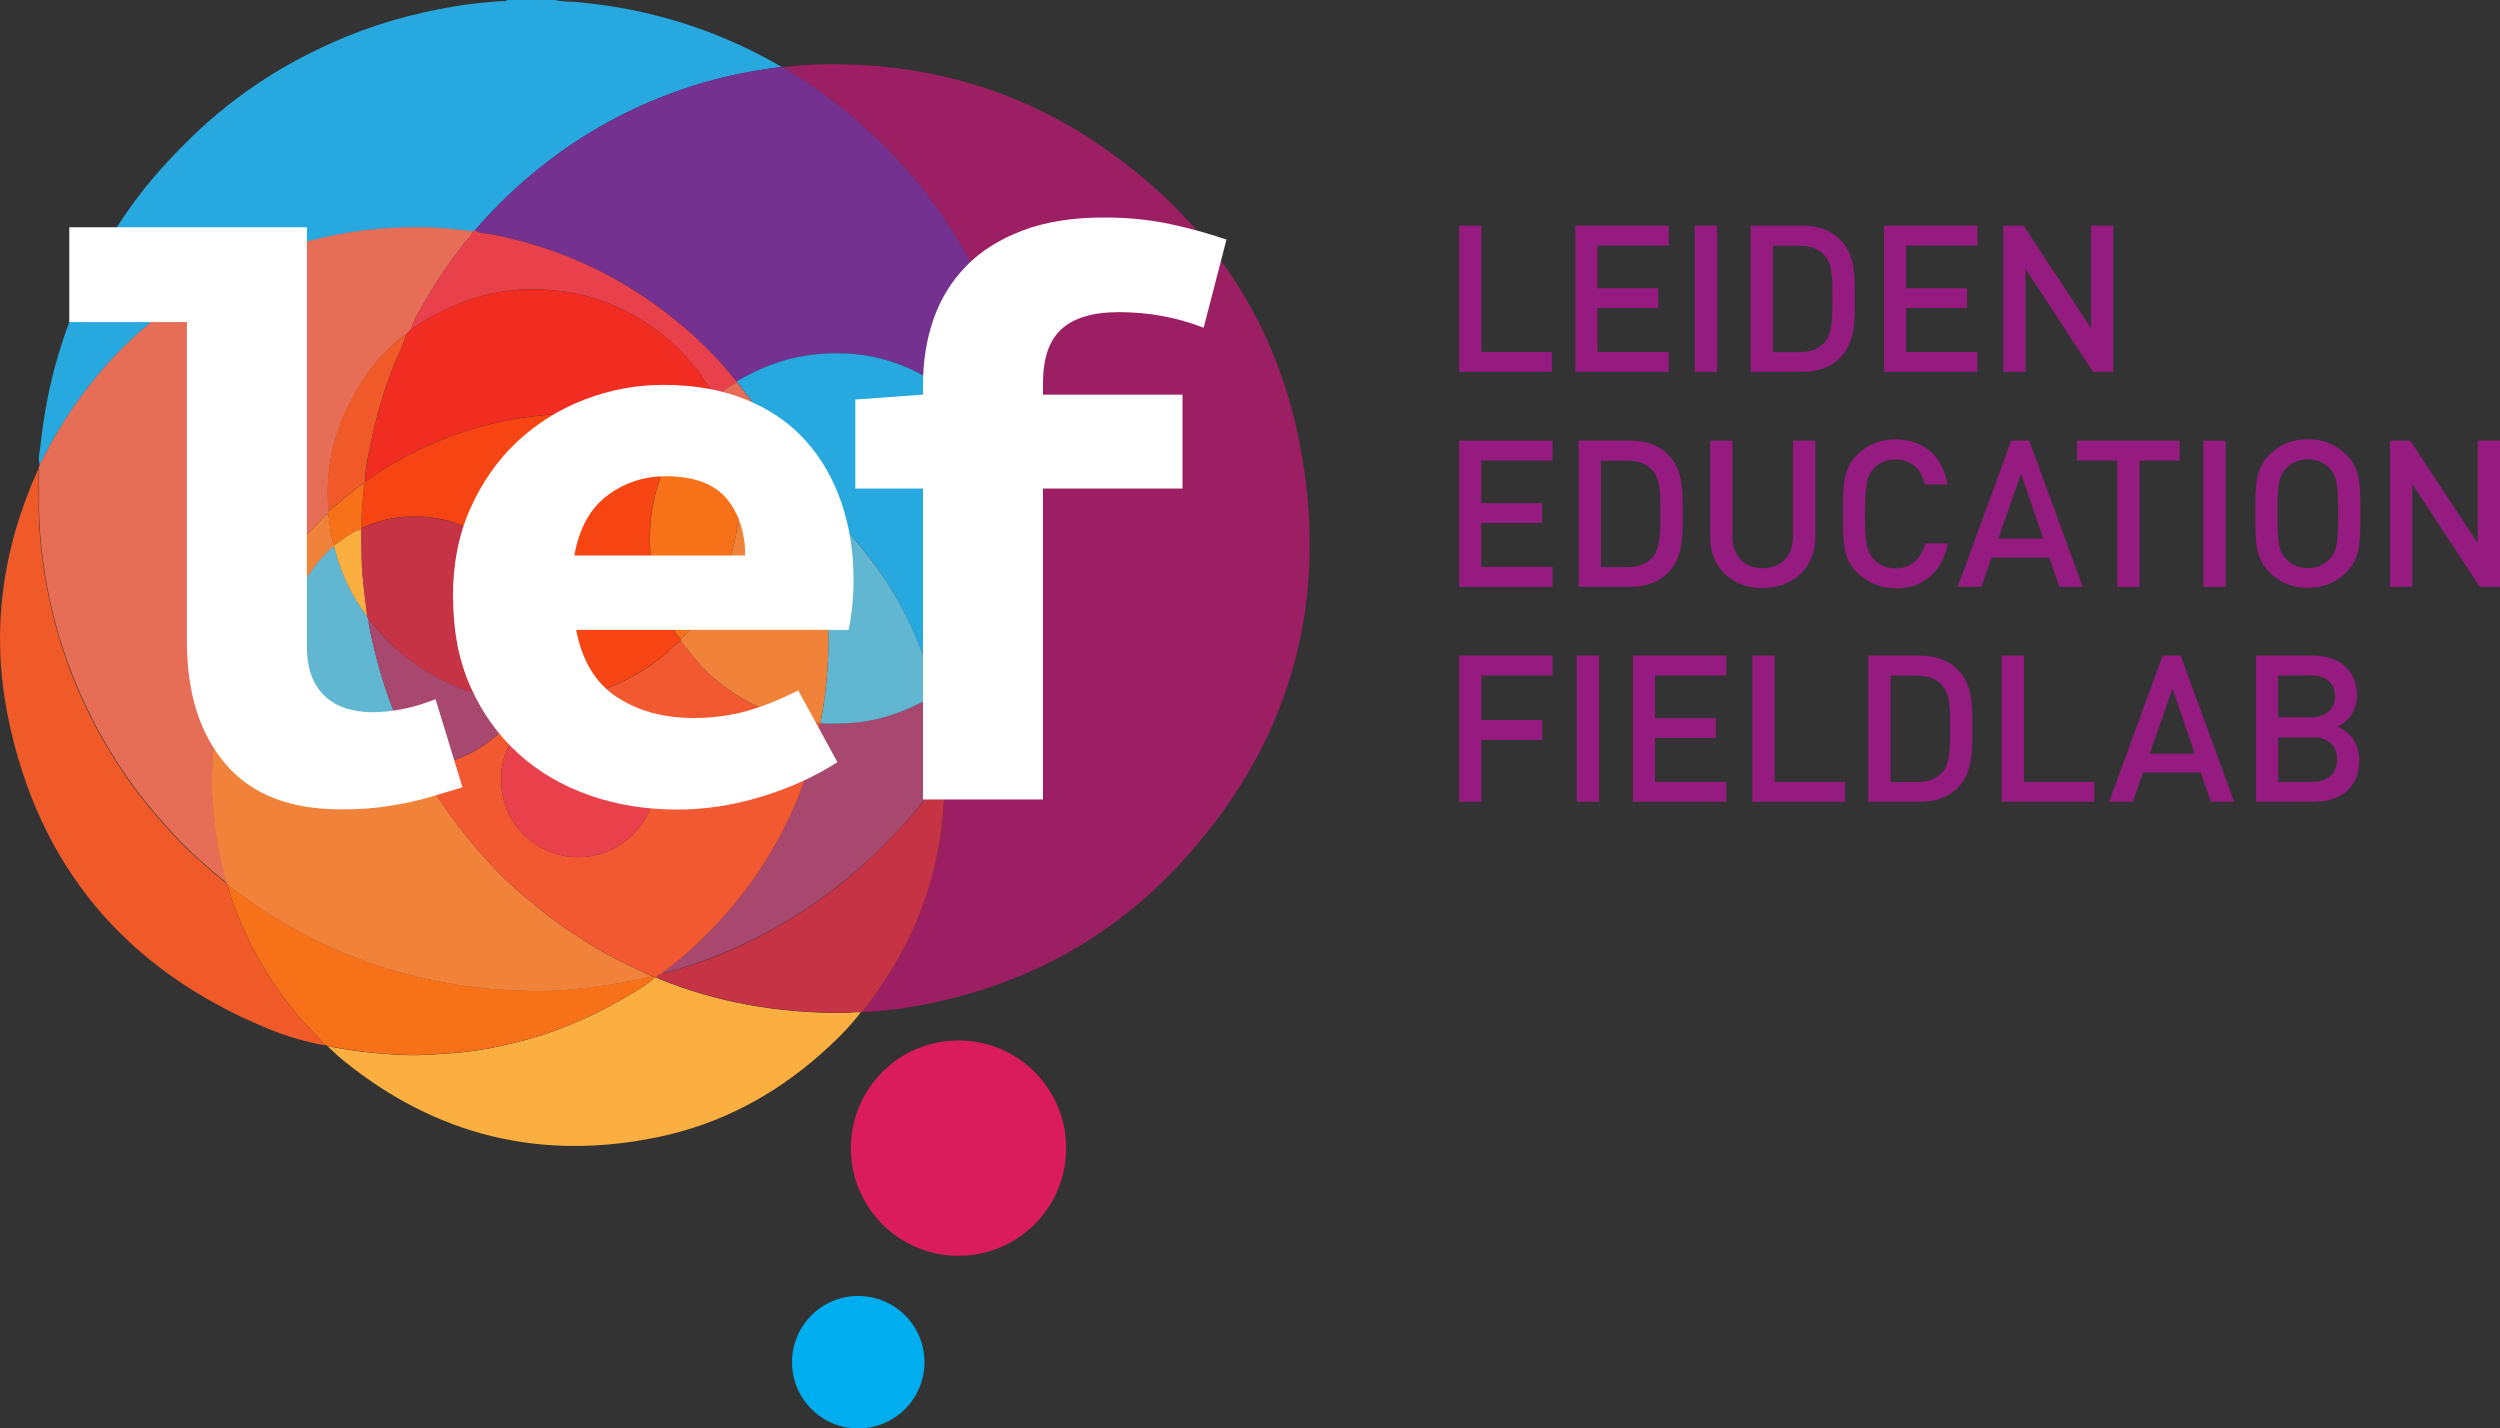 <?xml version="1.0" encoding="UTF-8"?><svg id="b" xmlns="http://www.w3.org/2000/svg" viewBox="0 0 138.16 78.94"><rect x="0" y="0" width="138.16" height="78.94" fill="#333333" stroke="none"/><g id="c"><g><g><path d="M2.19,25.67c-.1-.33,0-.67,.04-.99,.11-.98,.25-1.95,.45-2.92,.29-1.4,.7-2.76,1.2-4.1,.85-2.27,2.01-4.38,3.42-6.34,1-1.39,2.16-2.65,3.39-3.84,1.21-1.17,2.54-2.21,3.95-3.12,1.17-.76,2.41-1.41,3.69-1.99,2.2-.99,4.49-1.64,6.86-2.03,.86-.14,1.73-.23,2.6-.28,.08,0,.17,.04,.22-.06h2.66c.42,.11,.85,.08,1.28,.12,4.01,.37,7.77,1.55,11.25,3.58-1.68,.21-3.34,.54-4.95,1.06-3.3,1.05-6.27,2.69-8.92,4.92-1.11,.93-2.14,1.95-3.09,3.05-.04,.03-.08,.05-.11,.08-.68-.07-1.35-.17-2.03-.2-1.68-.07-3.35,0-5.02,.3-1.89,.33-3.71,.84-5.46,1.64-4.54,2.06-8.07,5.25-10.58,9.57-.3,.52-.57,1.05-.86,1.58Z" fill="#27a9e0"/><path d="M43.32,3.72c1.03-.15,2.07-.19,3.12-.17,5.16,.08,9.93,1.49,14.21,4.38,6.14,4.15,10.03,9.88,11.29,17.2,1.49,8.61-.81,16.22-6.76,22.64-3.94,4.25-8.86,6.81-14.56,7.83-.98,.18-1.98,.3-2.98,.32,3.08-3.86,4.64-8.25,4.55-13.21,0-.02,0-.05,0-.07,.19-.14,.26-.35,.38-.54,1.17-1.8,2.09-3.72,2.8-5.74,.49-1.4,.86-2.83,1.11-4.29,.22-1.25,.35-2.51,.38-3.78,.02-.85,.02-1.7-.04-2.55-.06-.9-.16-1.8-.29-2.69-.15-1.01-.39-2.01-.66-3.01-.73-2.6-1.82-5.04-3.27-7.32-1.22-1.92-2.66-3.67-4.33-5.23-1.11-1.04-2.28-1.98-3.54-2.83-.47-.32-.94-.62-1.42-.94Z" fill="#9d1f63"/><path d="M2.19,25.67c.29-.53,.56-1.06,.86-1.58,2.51-4.31,6.03-7.5,10.58-9.57,1.75-.79,3.57-1.31,5.46-1.64,1.66-.29,3.34-.37,5.02-.3,.68,.03,1.35,.13,2.03,.2-.06,.1-.1,.21-.17,.29-.94,1.13-1.78,2.33-2.5,3.61-.28,.49-.61,.95-.75,1.52-.06,.06-.12,.13-.19,.19-.02,.02-.04,.04-.06,.07h0c-.07,.04-.15,.07-.22,.13-.89,.72-1.65,1.57-2.26,2.53-1.39,2.18-2.08,4.55-1.82,7.15,0,.04,0,.08,0,.12-.13,0-.2,.11-.28,.19-.38,.4-.79,.79-1.16,1.21-1.14,1.29-2.09,2.71-2.86,4.24-.91,1.81-1.53,3.72-1.86,5.72-.21,1.26-.3,2.52-.29,3.78,0,.5,.09,1,.12,1.5,.05,.79,.18,1.56,.35,2.32,.11,.49,.23,.98,.35,1.46-1.04-.85-2.05-1.73-2.97-2.73-.67-.74-1.33-1.49-1.93-2.28-1.74-2.32-3.09-4.85-4.04-7.6-.46-1.34-.81-2.71-1.05-4.11-.26-1.52-.42-3.05-.39-4.6,0-.42,0-.84,0-1.27,0-.1,.03-.21-.04-.3,.03-.09,.06-.18,.09-.27Z" fill="#e66e57"/><path d="M43.32,3.72c.47,.31,.95,.62,1.42,.94,1.25,.85,2.43,1.8,3.54,2.83,1.67,1.56,3.1,3.31,4.33,5.23,1.45,2.28,2.54,4.71,3.27,7.32,.28,.99,.51,1.99,.66,3.01,.13,.89,.24,1.78,.29,2.69,.05,.85,.06,1.7,.04,2.55-.03,1.27-.16,2.53-.38,3.78-.25,1.46-.62,2.89-1.11,4.29-.71,2.02-1.63,3.94-2.8,5.74-.12,.18-.19,.4-.38,.54,0-.8-.08-1.59-.18-2.38-.08-.62-.26-1.23-.34-1.85,0-.02,.01-.04,.02-.06,.97-.57,1.77-1.33,2.46-2.2,1.87-2.37,2.61-5.07,2.12-8.05-.43-2.62-1.71-4.78-3.82-6.41-2.35-1.82-5.01-2.49-7.96-2.03-1.35,.21-2.59,.72-3.76,1.41-.04-.03-.09-.06-.12-.1-.96-1.18-2.03-2.24-3.2-3.21-3.01-2.47-6.43-4.07-10.25-4.81-.31-.06-.65-.02-.92-.23,.95-1.09,1.98-2.11,3.09-3.05,2.65-2.22,5.63-3.86,8.92-4.92,1.61-.52,3.27-.85,4.95-1.06,.04,0,.08,.01,.11,.02Z" fill="#74318f"/><path d="M47.58,55.93c-.65,.86-1.42,1.61-2.22,2.32-2.59,2.29-5.56,3.87-8.95,4.58-6.47,1.36-12.29-.05-17.43-4.22-.31-.25-.59-.53-.89-.8,1.44,.29,2.9,.45,4.36,.5,.86,.03,1.72-.05,2.58-.11,1.14-.08,2.26-.29,3.37-.56,2.12-.51,4.11-1.34,6-2.43,.62-.36,1.24-.71,1.78-1.18,.04,0,.08,0,.11,0,.04,.02,.07,.04,.11,.06,3.25,1.33,6.63,1.9,10.13,1.89,.34,0,.69-.06,1.04-.04Z" fill="#faaf40"/><path d="M2.1,25.94c.08,.09,.04,.2,.04,.3,0,.42,0,.84,0,1.27-.03,1.55,.13,3.08,.39,4.6,.24,1.4,.59,2.77,1.05,4.11,.94,2.75,2.3,5.28,4.04,7.6,.6,.8,1.26,1.55,1.93,2.28,.91,1,1.93,1.87,2.97,2.73,.02,.02,.04,.04,.06,.07,.03,.11,.04,.23,.08,.34,.45,1.43,1.06,2.79,1.82,4.08,.7,1.19,1.52,2.31,2.45,3.34,.34,.37,.72,.71,1.03,1.11-1.09-.19-2.15-.51-3.17-.93C7,53.63,2.14,47.93,.45,39.66c-.97-4.72-.34-9.32,1.66-13.72Z" fill="#f05a29"/><path d="M17.96,57.76c-.31-.4-.69-.73-1.03-1.11-.93-1.03-1.75-2.14-2.45-3.34-.76-1.29-1.37-2.65-1.82-4.08-.03-.11-.05-.22-.08-.34,.77,.57,1.53,1.14,2.34,1.65,1.73,1.09,3.56,1.98,5.5,2.66,1.59,.56,3.21,.95,4.88,1.22,1.33,.21,2.66,.31,4,.34,1.17,.03,2.34-.08,3.51-.22,1.09-.14,2.17-.34,3.24-.59,.06,0,.11,.02,.14,.07-.54,.47-1.16,.83-1.78,1.18-1.88,1.09-3.88,1.92-6,2.43-1.11,.27-2.23,.48-3.37,.56-.86,.06-1.72,.14-2.58,.11-1.47-.05-2.92-.21-4.36-.5-.04-.02-.09-.04-.13-.06Z" fill="#f67117"/><path d="M47.58,55.93c-.35-.02-.69,.04-1.04,.04-3.49,0-6.88-.56-10.13-1.89-.04-.02-.08-.04-.11-.06,.06-.1,.13-.18,.26-.19,.02-.02,.04-.04,.07-.06h0c.09-.01,.19-.01,.28-.04,2.6-.71,5.03-1.81,7.3-3.27,1.22-.78,2.38-1.65,3.45-2.62,1.09-.99,2.12-2.04,3.06-3.17,.52-.63,.98-1.31,1.47-1.96,.09,4.96-1.46,9.35-4.55,13.21-.02,.01-.03,.02-.05,.02Z" fill="#c63344"/><path d="M26.24,12.72c.27,.21,.61,.17,.92,.23,3.82,.74,7.24,2.34,10.25,4.81,1.18,.96,2.25,2.03,3.2,3.21,.03,.04,.08,.07,.12,.1,0,.02,0,.04,0,.06-.46,.19-.8,.54-1.2,.82-.03-.04-.07-.08-.09-.12-.73-1.27-1.64-2.38-2.78-3.3-1.86-1.49-3.97-2.34-6.34-2.51-1.16-.09-2.32-.01-3.47,.28-1.51,.38-2.88,1.04-4.15,1.92,.13-.56,.47-1.03,.75-1.52,.73-1.28,1.56-2.48,2.5-3.61,.07-.09,.12-.2,.17-.29,.04-.03,.08-.05,.11-.08Z" fill="#e8414c"/><path d="M52.18,42.7c-.49,.65-.95,1.33-1.47,1.96-.94,1.14-1.96,2.19-3.06,3.17-1.08,.97-2.23,1.84-3.45,2.62-2.27,1.45-4.7,2.55-7.3,3.27-.09,.02-.19,.03-.28,.04,.02-.02,.03-.06,.06-.07,1.4-1.04,2.64-2.24,3.77-3.58,1.85-2.2,3.23-4.66,4.15-7.38,.3-.9,.58-1.8,.71-2.74,.02,0,.04-.02,.06-.02,1.03,.05,2.05,0,3.07-.23,1.16-.27,2.23-.74,3.24-1.34,.08,.62,.26,1.23,.34,1.85,.1,.79,.19,1.58,.18,2.38,0,.02,0,.05,0,.07Z" fill="#a9486f"/><path d="M36.05,53.96c-1.07,.25-2.15,.45-3.24,.59-1.17,.15-2.34,.25-3.51,.22-1.34-.03-2.67-.13-4-.34-1.66-.27-3.29-.66-4.88-1.22-1.93-.68-3.76-1.56-5.5-2.66-.81-.51-1.58-1.08-2.34-1.65-.02-.02-.04-.04-.06-.07-.12-.49-.24-.97-.35-1.46-.17-.77-.3-1.54-.35-2.32-.03-.5-.11-1-.12-1.5,0-1.27,.09-2.53,.29-3.78,.33-2.01,.95-3.91,1.86-5.72,.77-1.53,1.71-2.95,2.86-4.24,.37-.42,.77-.8,1.16-1.21,.08-.08,.15-.19,.28-.19,.09,.58,.09,1.17,.33,1.72,0,.04,0,.07,0,.11-.08,0-.13,.05-.19,.1-1.38,1.27-2.16,2.85-2.26,4.72-.17,3.28,1.87,6.12,5.02,7.04,.69,.2,1.39,.31,2.11,.24,.02,0,.04,0,.06,.01,.04,.2,.18,.36,.27,.53,1.07,1.89,2.4,3.59,3.89,5.16,.74,.78,1.57,1.49,2.41,2.17,1.13,.92,2.33,1.71,3.59,2.43,.87,.49,1.78,.9,2.68,1.33Z" fill="#f1823a"/><path d="M22.7,18.22c1.27-.88,2.64-1.55,4.15-1.92,1.15-.29,2.31-.36,3.47-.28,2.36,.17,4.48,1.02,6.34,2.51,1.15,.92,2.05,2.03,2.78,3.3,.03,.04,.06,.08,.09,.12,0,.02,0,.04,0,.06-.37,.2-.63,.52-.9,.83-.24,.28-.55,.52-.68,.88-.02,0-.04,0-.06,0-1-.27-2-.51-3.03-.66-.86-.12-1.73-.19-2.59-.22-.95-.04-1.9,.06-2.85,.17-1.05,.12-2.08,.34-3.1,.63-2.22,.64-4.26,1.65-6.14,2.98,0-.55,.11-1.09,.21-1.62,.33-1.7,.78-3.37,1.44-4.97,.21-.52,.49-1.02,.63-1.57,0,0,0,0,0,0,.02-.02,.04-.04,.06-.07,.06-.06,.12-.13,.19-.19Z" fill="#f12d21"/><path d="M22.45,18.47c-.14,.55-.42,1.05-.63,1.57-.66,1.61-1.11,3.28-1.44,4.97-.1,.53-.22,1.07-.21,1.62-.02,.02-.04,.04-.06,.06-.7,.47-1.32,1.04-1.96,1.58-.25-2.6,.43-4.97,1.82-7.15,.61-.96,1.38-1.8,2.26-2.53,.06-.05,.14-.08,.22-.13Z" fill="#f05a29"/><path d="M18.15,28.28c.64-.54,1.26-1.11,1.96-1.58-.01,.82-.17,1.64-.12,2.47,0,.02-.01,.04-.02,.06-.1,.04-.19,.07-.29,.12-.44,.2-.8,.53-1.21,.77-.24-.55-.23-1.14-.33-1.72,0-.04,0-.08,0-.12Z" fill="#f67117"/><path d="M22.52,18.41s-.04,.04-.06,.07c.02-.02,.04-.04,.06-.07Z" fill="#f05a29"/><path d="M40.73,21.13s0-.04,0-.06c1.17-.69,2.41-1.2,3.76-1.41,2.94-.46,5.6,.21,7.96,2.03,2.11,1.63,3.39,3.79,3.82,6.41,.49,2.98-.25,5.68-2.12,8.05-.69,.87-1.49,1.63-2.46,2.2-.12-.17-.14-.37-.19-.56-.53-1.97-1.34-3.82-2.44-5.54-.63-.99-1.35-1.92-2.15-2.79-.82-.9-1.71-1.73-2.7-2.45-.03-.04-.06-.09-.09-.13-.82-2.09-1.95-4.01-3.38-5.75Z" fill="#27a9e0"/><path d="M44.21,27.01c.99,.71,1.88,1.54,2.7,2.45,.79,.87,1.51,1.8,2.15,2.79,1.1,1.72,1.92,3.57,2.44,5.54,.05,.19,.08,.39,.19,.56,0,.02,0,.04-.02,.06-1.02,.6-2.09,1.07-3.24,1.34-1.01,.23-2.03,.27-3.07,.23,0-.04,0-.09,0-.13,.36-1.91,.5-3.83,.38-5.77-.09-1.38-.29-2.74-.61-4.08-.24-1.01-.59-1.99-.93-2.98Z" fill="#61b7d2"/><path d="M36.05,53.96c-.9-.43-1.81-.84-2.68-1.33-1.26-.72-2.47-1.51-3.59-2.43-.84-.68-1.66-1.39-2.41-2.17-1.49-1.57-2.83-3.27-3.89-5.16-.1-.17-.23-.33-.27-.53,1.42-.05,2.69-.51,3.82-1.36,.78-.59,1.47-1.29,1.89-2.2,.02,0,.04,0,.06,0,.84,.02,1.67-.04,2.5-.18,1.98-.34,3.72-1.17,5.27-2.43,.3-.24,.51-.58,.88-.74,.56,.71,1.11,1.44,1.81,2.04,1.38,1.19,2.95,1.97,4.74,2.33,.37,.08,.76,.06,1.13,.2-.12,.94-.41,1.84-.71,2.74-.92,2.72-2.3,5.18-4.15,7.38-1.12,1.33-2.37,2.54-3.77,3.58-.02,.02-.04,.05-.06,.07,0,0,0,0,0,0-.02,.02-.04,.04-.07,.06-.13,.01-.2,.09-.26,.19-.04,0-.08,0-.11,0-.03-.06-.08-.07-.14-.07Zm-8.35-10.87c-.04,2.38,1.91,4.23,4.16,4.28,2.47,.05,4.38-1.94,4.38-4.27,0-2.36-1.92-4.23-4.24-4.28-2.32-.04-4.38,2-4.3,4.27Z" fill="#f25931"/><path d="M36.56,53.83s.04-.04,.07-.06c-.02,.02-.04,.04-.07,.06Z" fill="#a9486f"/><path d="M40.73,21.13c1.43,1.74,2.56,3.66,3.38,5.75-.08-.05-.17-.08-.24-.14-1.02-.76-2.12-1.39-3.26-1.94-.02-.02-.04-.04-.06-.06,0-.08-.01-.17-.03-.25-.22-.87-.55-1.69-.99-2.48,0-.02,0-.04,0-.06,.4-.28,.74-.63,1.2-.82Z" fill="#e66e57"/><path d="M40.61,24.8c1.15,.55,2.24,1.19,3.26,1.94,.07,.06,.16,.09,.24,.14,.03,.04,.06,.09,.09,.13,.34,.98,.69,1.96,.93,2.98,.32,1.34,.52,2.7,.61,4.08,.12,1.94-.02,3.87-.38,5.77,0,.04,0,.08,0,.13-.02,0-.04,.01-.06,.02-.36-.14-.75-.12-1.13-.2-1.79-.36-3.35-1.14-4.74-2.33-.7-.6-1.24-1.32-1.81-2.04,0-.04,0-.08,0-.12,.06-.05,.13-.1,.19-.16,.93-.97,1.62-2.08,2.16-3.31,.5-1.16,.8-2.37,.87-3.62,.06-1.14,.02-2.29-.24-3.41Z" fill="#f1823a"/><path d="M23.15,42.32c-.72,.08-1.42-.04-2.11-.24-3.15-.92-5.2-3.76-5.02-7.04,.1-1.87,.89-3.44,2.26-4.72,.05-.05,.1-.11,.19-.1,.36,1.4,.95,2.7,1.83,3.85,.03,.07,.05,.14,.08,.21,0,.06,0,.13,0,.19,.23,1.2,.53,2.38,.91,3.54,.49,1.49,1.14,2.92,1.87,4.31Z" fill="#61b7d2"/><path d="M23.15,42.32c-.73-1.39-1.37-2.82-1.87-4.31-.38-1.16-.68-2.34-.91-3.54-.01-.06,0-.13,0-.19,.05,0,.09,.04,.13,.08,.44,.54,.9,1.07,1.44,1.53,1.08,.95,2.28,1.67,3.62,2.17,1.08,.41,2.21,.61,3.36,.71-.42,.91-1.11,1.6-1.89,2.2-1.12,.85-2.4,1.31-3.82,1.36-.02,0-.04-.01-.06-.01Z" fill="#a9486f"/><path d="M20.3,34.08c-.88-1.15-1.48-2.45-1.83-3.85,0-.04,0-.07,0-.11,.41-.24,.77-.58,1.21-.77,.09-.04,.19-.08,.29-.12,.02,.82,0,1.63,.06,2.45,.06,.8,.18,1.6,.27,2.4Z" fill="#faaf40"/><path d="M37.63,35.3s0,.08,0,.12c-.37,.16-.58,.5-.88,.74-1.56,1.26-3.3,2.09-5.27,2.43-.83,.14-1.66,.2-2.5,.18,.05-.1,.1-.21,.15-.31,.66-1.36,.84-2.8,.57-4.27-.33-1.79-1.24-3.25-2.72-4.32-1.58-1.15-3.35-1.54-5.28-1.23-.6,.1-1.15,.31-1.71,.52-.05-.83,.11-1.65,.12-2.47,.02-.02,.04-.04,.06-.06,1.88-1.33,3.93-2.34,6.14-2.98,1.02-.29,2.05-.51,3.1-.63,.95-.11,1.9-.21,2.85-.17,.87,.04,1.73,.1,2.59,.22,1.03,.15,2.03,.39,3.03,.66-.4,.6-.78,1.21-1.08,1.88-.77,1.75-1.05,3.57-.81,5.46,.17,1.38,.64,2.67,1.33,3.87,.08,.13,.14,.29,.3,.36Z" fill="#f64412"/><path d="M37.63,35.3c-.15-.07-.22-.23-.3-.36-.69-1.2-1.16-2.49-1.33-3.87-.24-1.89,.04-3.71,.81-5.46,.29-.67,.67-1.28,1.08-1.88,.02,0,.04,0,.06,0,.86,.34,1.73,.68,2.59,1.01,.02,.02,.04,.04,.06,.06,.27,1.12,.31,2.27,.24,3.41-.07,1.25-.37,2.46-.87,3.62-.53,1.23-1.23,2.34-2.16,3.31-.06,.06-.13,.11-.19,.16Z" fill="#f67117"/><path d="M40.55,24.73c-.86-.34-1.73-.68-2.59-1.01,.14-.36,.44-.6,.68-.88,.26-.3,.53-.63,.9-.83,.43,.78,.76,1.61,.99,2.48,.02,.08,.02,.17,.03,.25Z" fill="#f05a29"/><path d="M19.99,29.17c.56-.21,1.12-.43,1.71-.52,1.93-.31,3.7,.08,5.28,1.23,1.47,1.08,2.39,2.53,2.72,4.32,.27,1.47,.09,2.91-.57,4.27-.05,.1-.1,.21-.15,.31-.02,0-.04,0-.06,0-1.15-.09-2.28-.29-3.36-.71-1.34-.51-2.54-1.22-3.62-2.17-.53-.47-.99-.99-1.44-1.53-.04-.04-.07-.08-.13-.08-.03-.07-.05-.14-.08-.21-.09-.8-.2-1.59-.27-2.4-.06-.82-.04-1.63-.06-2.45,0-.02,.01-.04,.02-.06Z" fill="#c63344"/><path d="M27.7,43.09c-.08-2.26,1.98-4.31,4.3-4.27,2.32,.04,4.23,1.92,4.24,4.28,0,2.33-1.91,4.32-4.38,4.27-2.25-.04-4.19-1.9-4.16-4.28Z" fill="#e8414c"/></g><g><path d="M80.64,20.55V12.47h1.23v6.98h3.89v1.1h-5.12Z" fill="#951b81"/><path d="M87.06,20.55V12.47h5.16v1.1h-3.94v2.36h3.36v1.09h-3.36v2.43h3.94v1.1h-5.16Z" fill="#951b81"/><path d="M93.66,20.55V12.47h1.23v8.08h-1.23Z" fill="#951b81"/><path d="M101.68,19.79c-.51,.51-1.25,.76-2.09,.76h-2.84V12.47h2.84c.84,0,1.58,.25,2.09,.76,.87,.87,.82,2.05,.82,3.22s.06,2.46-.82,3.34Zm-.84-5.67c-.34-.37-.79-.54-1.37-.54h-1.49v5.88h1.49c.58,0,1.03-.17,1.37-.54,.42-.47,.43-1.34,.43-2.45s-.01-1.87-.43-2.34Z" fill="#951b81"/><path d="M104.12,20.55V12.47h5.16v1.1h-3.94v2.36h3.36v1.09h-3.36v2.43h3.94v1.1h-5.16Z" fill="#951b81"/><path d="M115.67,20.55l-3.73-5.69v5.69h-1.23V12.47h1.12l3.73,5.67v-5.67h1.23v8.08h-1.12Z" fill="#951b81"/><path d="M80.64,32.43v-8.08h5.16v1.1h-3.94v2.36h3.36v1.09h-3.36v2.43h3.94v1.1h-5.16Z" fill="#951b81"/><path d="M92.17,31.67c-.51,.51-1.25,.76-2.09,.76h-2.84v-8.08h2.84c.84,0,1.58,.25,2.09,.76,.87,.87,.82,2.05,.82,3.22s.06,2.46-.82,3.34Zm-.84-5.67c-.34-.37-.79-.54-1.37-.54h-1.49v5.88h1.49c.58,0,1.03-.17,1.37-.54,.42-.47,.43-1.34,.43-2.45s-.01-1.87-.43-2.34Z" fill="#951b81"/><path d="M97.4,32.5c-1.65,0-2.89-1.12-2.89-2.79v-5.36h1.23v5.3c0,1.08,.66,1.75,1.67,1.75s1.68-.67,1.68-1.75v-5.3h1.23v5.36c0,1.67-1.26,2.79-2.91,2.79Z" fill="#951b81"/><path d="M104.75,32.5c-.84,0-1.57-.31-2.12-.86-.79-.79-.78-1.69-.78-3.25s-.01-2.45,.78-3.25c.56-.56,1.28-.86,2.12-.86,1.49,0,2.6,.87,2.88,2.49h-1.25c-.19-.82-.74-1.38-1.63-1.38-.48,0-.91,.18-1.19,.49-.4,.43-.49,.9-.49,2.52s.09,2.09,.49,2.52c.28,.31,.71,.49,1.19,.49,.9,0,1.45-.57,1.65-1.38h1.24c-.27,1.61-1.42,2.49-2.88,2.49Z" fill="#951b81"/><path d="M113.81,32.43l-.56-1.62h-3.19l-.56,1.62h-1.31l2.96-8.08h.99l2.96,8.08h-1.31Zm-2.12-6.25l-1.26,3.59h2.49l-1.23-3.59Z" fill="#951b81"/><path d="M118.24,25.45v6.98h-1.23v-6.98h-2.22v-1.1h5.67v1.1h-2.22Z" fill="#951b81"/><path d="M121.77,32.43v-8.08h1.23v8.08h-1.23Z" fill="#951b81"/><path d="M129.67,31.63c-.56,.56-1.27,.86-2.13,.86s-1.57-.31-2.12-.86c-.79-.79-.78-1.69-.78-3.25s-.01-2.45,.78-3.25c.56-.56,1.26-.86,2.12-.86s1.58,.31,2.13,.86c.79,.79,.77,1.69,.77,3.25s.02,2.45-.77,3.25Zm-.93-5.75c-.28-.31-.73-.5-1.2-.5s-.92,.19-1.2,.5c-.4,.43-.48,.89-.48,2.51s.08,2.08,.48,2.51c.28,.31,.73,.5,1.2,.5s.92-.19,1.2-.5c.4-.43,.48-.89,.48-2.51s-.08-2.08-.48-2.51Z" fill="#951b81"/><path d="M137.04,32.43l-3.73-5.69v5.69h-1.23v-8.08h1.12l3.73,5.67v-5.67h1.23v8.08h-1.12Z" fill="#951b81"/><path d="M81.87,37.33v2.46h3.36v1.1h-3.36v3.42h-1.23v-8.08h5.16v1.1h-3.94Z" fill="#951b81"/><path d="M87.14,44.31v-8.08h1.23v8.08h-1.23Z" fill="#951b81"/><path d="M90.24,44.31v-8.08h5.16v1.1h-3.94v2.36h3.36v1.09h-3.36v2.43h3.94v1.1h-5.16Z" fill="#951b81"/><path d="M96.84,44.31v-8.08h1.23v6.98h3.89v1.1h-5.12Z" fill="#951b81"/><path d="M108.18,43.55c-.51,.51-1.25,.76-2.09,.76h-2.84v-8.08h2.84c.84,0,1.58,.25,2.09,.76,.87,.87,.82,2.05,.82,3.22s.06,2.46-.82,3.34Zm-.84-5.67c-.34-.37-.79-.54-1.37-.54h-1.49v5.88h1.49c.58,0,1.03-.17,1.37-.54,.42-.47,.43-1.34,.43-2.45s-.01-1.87-.43-2.34Z" fill="#951b81"/><path d="M110.62,44.31v-8.08h1.23v6.98h3.89v1.1h-5.12Z" fill="#951b81"/><path d="M122.18,44.31l-.56-1.62h-3.19l-.56,1.62h-1.31l2.96-8.08h.99l2.96,8.08h-1.31Zm-2.12-6.25l-1.26,3.59h2.49l-1.23-3.59Z" fill="#951b81"/><path d="M127.95,44.31h-3.27v-8.08h3.14c1.5,0,2.44,.85,2.44,2.21,0,.87-.54,1.5-1.09,1.71,.62,.25,1.21,.85,1.21,1.87,0,1.49-1.01,2.28-2.44,2.28Zm-.23-6.98h-1.82v2.31h1.82c.78,0,1.32-.41,1.32-1.16s-.53-1.16-1.32-1.16Zm.11,3.42h-1.93v2.46h1.93c.85,0,1.33-.52,1.33-1.24s-.48-1.23-1.33-1.23Z" fill="#951b81"/></g><g id="d"><path d="M3.83,12.56h13.13v23.14c0,.69,.1,1.27,.29,1.74,.2,.47,.47,.84,.81,1.13,.35,.29,.74,.49,1.17,.61,.44,.12,.88,.18,1.33,.18,.51,0,1.05-.05,1.62-.16,.57-.1,1.2-.29,1.89-.56l1.49,4.87c-.6,.18-1.16,.35-1.67,.5-.51,.15-1.02,.28-1.53,.38-.51,.1-1.05,.19-1.62,.25-.57,.06-1.2,.09-1.89,.09-2.83,0-4.95-.83-6.38-2.5-1.43-1.67-2.14-3.93-2.14-6.79V17.8H3.83v-5.23Z" fill="#fff"/><path d="M25.03,33c0-1.83,.32-3.47,.97-4.92,.65-1.44,1.51-2.67,2.59-3.68,1.08-1.01,2.32-1.78,3.72-2.32,1.4-.54,2.85-.81,4.35-.81,1.71,0,3.23,.27,4.56,.81,1.32,.54,2.42,1.29,3.29,2.26,.87,.96,1.53,2.1,1.98,3.41,.45,1.31,.68,2.73,.68,4.26,0,.6-.03,1.15-.09,1.65-.06,.5-.12,.88-.18,1.15h-15.06c.33,1.71,1.08,2.95,2.26,3.72s2.59,1.15,4.24,1.15c1.02,0,1.99-.13,2.91-.38,.92-.26,1.87-.64,2.86-1.15l2.17,3.97c-1.26,.81-2.68,1.45-4.24,1.92-1.56,.47-3.1,.7-4.6,.7-1.74,0-3.37-.26-4.87-.79-1.5-.53-2.81-1.29-3.92-2.3-1.11-1.01-1.99-2.23-2.64-3.68-.65-1.44-.97-3.1-.97-4.96Zm16.15-2.3c0-1.29-.35-2.35-1.04-3.16-.69-.81-1.8-1.22-3.34-1.22-1.2,0-2.28,.35-3.23,1.06-.95,.71-1.56,1.81-1.83,3.32h9.43Z" fill="#fff"/><path d="M66.52,18.11c-1.47-.57-3.04-.86-4.69-.86-1.44,0-2.5,.32-3.18,.95-.68,.63-1.01,1.62-1.01,2.98v.63h7.71v5.19h-7.71v17.18h-6.63V27h-3.74v-4.92l3.74-.27v-.59c0-1.29,.2-2.5,.59-3.61,.39-1.11,.99-2.08,1.8-2.91,.81-.83,1.85-1.48,3.11-1.96,1.26-.48,2.77-.72,4.51-.72,1.29,0,2.5,.12,3.63,.36,1.13,.24,2.17,.53,3.13,.86l-1.26,4.87Z" fill="#fff"/></g><circle cx="52.97" cy="63.45" r="5.95" fill="#da1c5c"/><circle cx="47.43" cy="75.28" r="3.66" fill="#00aeef"/></g></g></svg>
